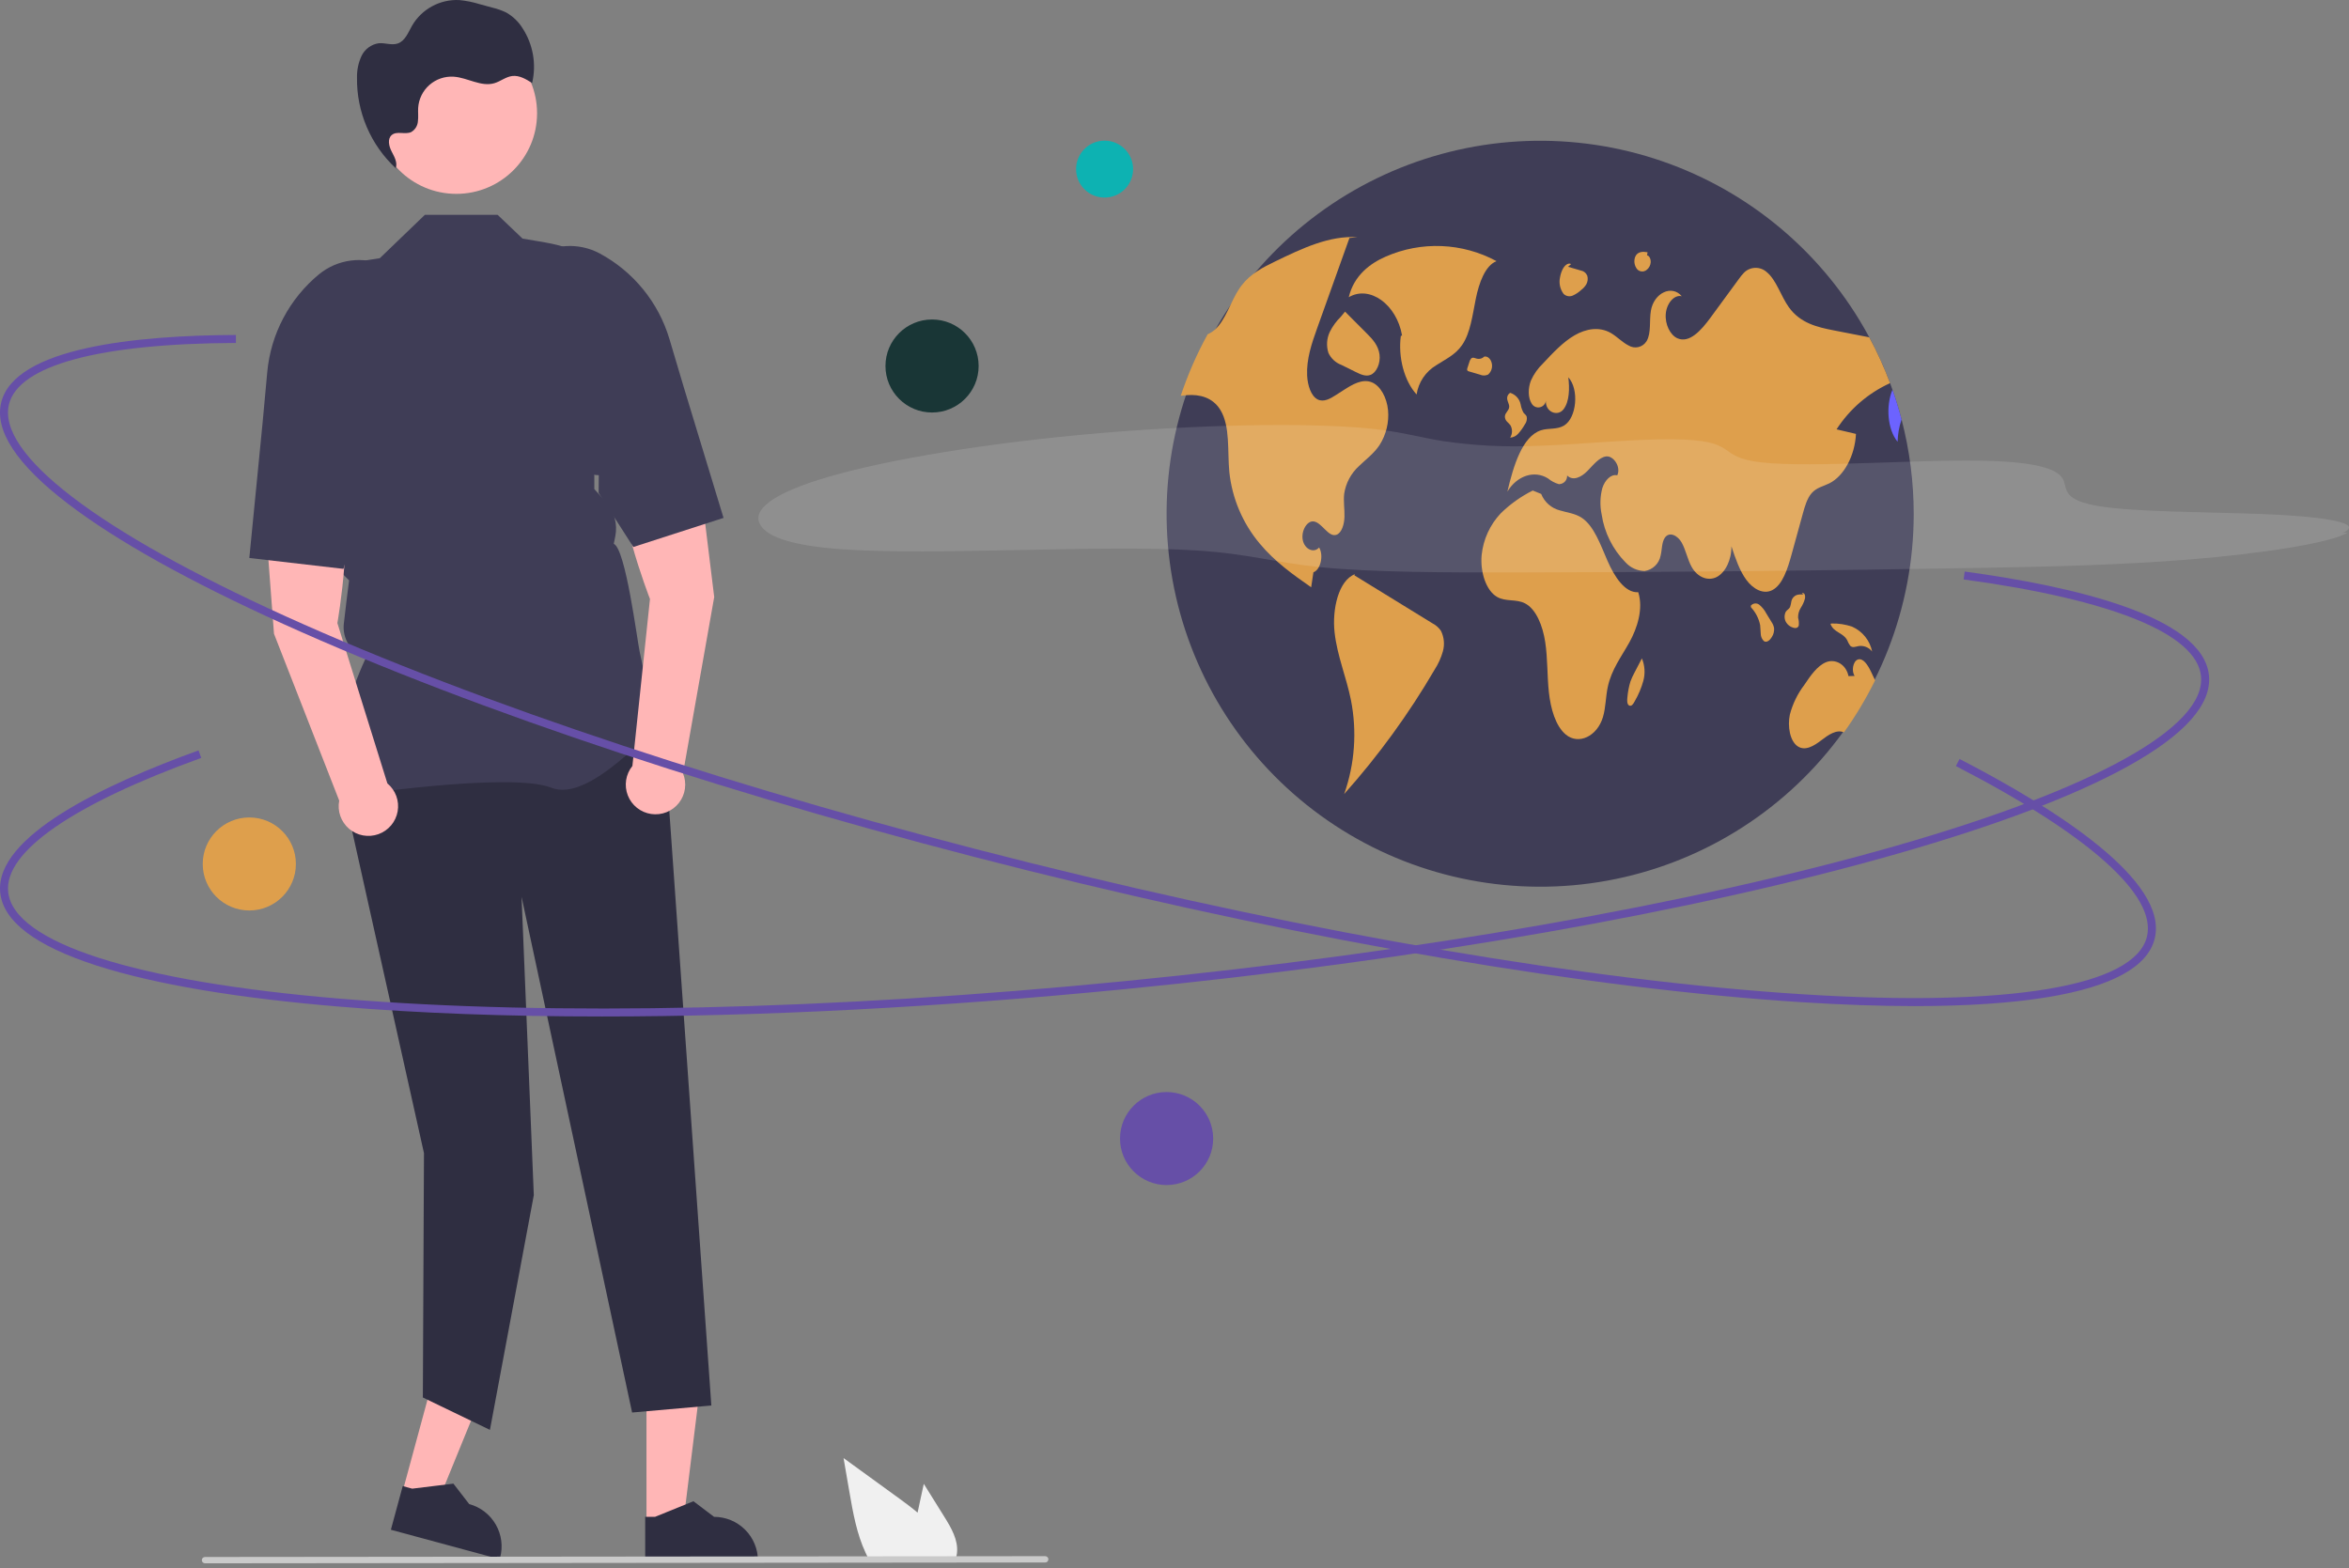 <svg width="358" height="239" viewBox="0 0 358 239" fill="none" xmlns="http://www.w3.org/2000/svg">
<rect x="0" y="0" width="358" height="239" fill="#808080" stroke="none"/>
<g clip-path="url(#clip0_76_749)">
<path d="M61.285 227.605L66.679 229.063L74.881 208.983L66.92 206.829L61.285 227.605Z" fill="#FFB6B6"/>
<path d="M59.571 233.172L76.158 237.658L76.215 237.449C76.678 235.739 76.443 233.915 75.56 232.379C74.677 230.842 73.22 229.719 71.508 229.256L71.507 229.256L69.1 226.141L62.824 226.907L61.377 226.516L59.571 233.172Z" fill="#2F2E41"/>
<path d="M98.528 232.278L104.116 232.278L106.774 210.754L98.526 210.755L98.528 232.278Z" fill="#FFB6B6"/>
<path d="M98.331 238.099L115.515 238.098V237.881C115.515 236.11 114.81 234.411 113.556 233.159C112.302 231.906 110.6 231.203 108.826 231.203H108.826L105.687 228.825L99.831 231.203L98.33 231.203L98.331 238.099Z" fill="#2F2E41"/>
<path d="M100.914 108.167L108.413 214.232L96.336 215.3L79.488 136.694L81.355 182.175L74.668 217.947L64.445 213.011L64.615 175.764L51.194 115.573L54.767 108.167H100.914Z" fill="#2F2E41"/>
<path d="M52.907 121.364L52.832 121.259C48.83 115.664 54.849 102.218 55.757 100.269C54.679 99.92 53.756 99.208 53.144 98.255C52.532 97.302 52.27 96.167 52.403 95.043L52.794 91.721L53.202 88.463L50.28 85.544L50.271 85.471L48.59 70.776L46.144 61.015C45.223 57.325 45.301 53.457 46.371 49.807C47.442 46.158 49.466 42.858 52.235 40.248L57.888 39.352L64.757 32.742H75.836L79.634 36.366C86.725 37.608 87.943 37.202 94.034 44.501L91.267 67.193L90.576 70.314L90.578 74.548L92.334 76.496C92.966 77.198 93.425 78.037 93.675 78.948C93.925 79.858 93.959 80.814 93.774 81.74L93.543 82.892C95.353 83.667 97.081 97.435 97.493 99.358L98.11 102.231C98.637 102.926 102.119 107.561 102.119 108.828C102.119 109.019 101.978 109.203 101.676 109.407C99.304 111.011 89.845 122.391 84.041 120.072C77.858 117.604 53.282 121.307 53.035 121.344L52.907 121.364Z" fill="#3F3D56"/>
<path d="M51.419 94.977C51.419 94.977 54.264 78.922 51.398 72.885L40.028 73.695L41.758 96.6L51.697 122.03C51.546 122.814 51.604 123.624 51.867 124.377C52.13 125.131 52.588 125.801 53.194 126.321C53.801 126.841 54.534 127.191 55.32 127.336C56.106 127.481 56.916 127.416 57.669 127.148C58.422 126.879 59.089 126.416 59.605 125.807C60.12 125.197 60.465 124.462 60.604 123.676C60.743 122.89 60.672 122.081 60.397 121.332C60.122 120.583 59.653 119.92 59.038 119.41L51.419 94.977Z" fill="#FFB6B6"/>
<path d="M40.028 64.37L40.731 56.718C40.996 53.838 41.829 51.038 43.181 48.481C44.533 45.923 46.378 43.658 48.61 41.815C49.997 40.679 51.675 39.952 53.453 39.718C55.232 39.483 57.041 39.75 58.675 40.489V40.489C60.885 41.504 62.625 43.32 63.545 45.568C64.465 47.816 64.496 50.329 63.631 52.599C61.004 59.481 61.952 66.759 56.828 67.646L57.385 70.291L52.347 86.709L37.997 85.049L40.028 64.37Z" fill="#3F3D56"/>
<path d="M96.381 116.752C95.878 117.372 95.549 118.114 95.426 118.903C95.303 119.691 95.392 120.498 95.683 121.241C95.973 121.985 96.456 122.638 97.081 123.135C97.706 123.632 98.452 123.955 99.242 124.072C100.033 124.188 100.84 124.093 101.583 123.797C102.325 123.501 102.975 123.014 103.468 122.386C103.961 121.757 104.278 121.01 104.388 120.22C104.498 119.429 104.397 118.624 104.094 117.885L108.85 91.002L106.053 68.204L94.744 69.633C93.118 76.115 99.059 91.302 99.059 91.302L96.381 116.752Z" fill="#FFB6B6"/>
<path d="M110.271 78.94L96.526 83.375L91.234 75.131L91.26 72.429C86.062 72.561 82.694 58.369 78.767 52.135C77.473 50.078 77.01 47.608 77.471 45.223C77.932 42.839 79.283 40.718 81.25 39.289V39.289C82.708 38.246 84.43 37.63 86.22 37.512C88.01 37.394 89.797 37.778 91.38 38.621V38.621C93.931 39.991 96.185 41.852 98.013 44.095C99.84 46.338 101.206 48.92 102.031 51.693L104.222 59.059L110.271 78.94Z" fill="#3F3D56"/>
<path d="M69.549 29.549C76.344 29.549 81.852 24.049 81.852 17.263C81.852 10.478 76.344 4.978 69.549 4.978C62.754 4.978 57.246 10.478 57.246 17.263C57.246 24.049 62.754 29.549 69.549 29.549Z" fill="#FFB6B6"/>
<path d="M60.62 25.923C60.513 25.829 60.412 25.728 60.307 25.632C60.303 25.642 60.302 25.652 60.298 25.662L60.62 25.923Z" fill="#2F2E41"/>
<path d="M79.632 4.29C79.02 3.307 78.174 2.492 77.168 1.918C76.481 1.585 75.758 1.329 75.014 1.156L73.067 0.625C72.07 0.317 71.043 0.111 70.004 0.01C68.56 -0.062 67.125 0.265 65.855 0.953C64.585 1.641 63.529 2.664 62.801 3.911C62.213 4.953 61.741 6.252 60.606 6.633C59.69 6.94 58.691 6.507 57.729 6.591C57.166 6.672 56.631 6.891 56.172 7.229C55.713 7.566 55.345 8.011 55.1 8.525C54.62 9.558 54.384 10.687 54.41 11.826C54.372 14.411 54.877 16.975 55.893 19.353C56.909 21.731 58.412 23.87 60.307 25.632C60.624 24.796 60.101 23.894 59.688 23.094C59.269 22.285 59.011 21.157 59.712 20.574C60.491 19.926 61.74 20.555 62.662 20.132C62.957 19.963 63.206 19.723 63.386 19.435C63.565 19.146 63.67 18.818 63.692 18.479C63.781 17.807 63.688 17.124 63.73 16.448C63.772 15.781 63.945 15.13 64.239 14.53C64.532 13.93 64.942 13.394 65.443 12.952C65.945 12.51 66.528 12.171 67.161 11.954C67.794 11.737 68.463 11.647 69.13 11.689C69.146 11.69 69.161 11.691 69.177 11.692C71.275 11.841 73.312 13.274 75.332 12.684C76.28 12.408 77.088 11.704 78.069 11.585C79.155 11.454 80.176 12.066 81.098 12.654C81.433 11.233 81.476 9.759 81.224 8.322C80.972 6.884 80.43 5.512 79.632 4.29V4.29Z" fill="#2F2E41"/>
<path d="M143.923 231.197L140.792 226.173L140.167 229.044C140.057 229.547 139.947 230.057 139.846 230.564C138.956 229.806 138.01 229.105 137.085 228.432C134.242 226.372 131.401 224.309 128.561 222.244L129.45 227.393C129.999 230.564 130.571 233.8 131.928 236.699C132.078 237.028 132.24 237.352 132.415 237.668H145.628C145.735 237.375 145.808 237.07 145.847 236.76C145.851 236.74 145.852 236.72 145.851 236.699C146.059 234.733 144.97 232.88 143.923 231.197Z" fill="#F0F0F0"/>
<path d="M159.297 238.162L31.241 238.287C31.113 238.286 30.991 238.235 30.901 238.144C30.81 238.054 30.76 237.931 30.76 237.804C30.76 237.676 30.81 237.554 30.901 237.463C30.991 237.373 31.113 237.322 31.241 237.321L159.297 237.196C159.424 237.197 159.547 237.248 159.637 237.339C159.727 237.429 159.778 237.552 159.778 237.679C159.778 237.807 159.727 237.929 159.637 238.02C159.547 238.11 159.424 238.161 159.297 238.162V238.162Z" fill="#CACACA"/>
<path d="M291.662 78.418C291.634 92.612 286.29 106.282 276.68 116.741C267.07 127.2 253.89 133.691 239.73 134.938C225.571 136.185 211.456 132.098 200.161 123.48C188.867 114.862 181.209 102.337 178.693 88.367C176.178 74.397 178.987 59.992 186.568 47.986C194.149 35.979 205.954 27.238 219.662 23.482C233.37 19.726 247.989 21.226 260.645 27.687C273.302 34.148 283.08 45.103 288.057 58.399C288.182 58.733 288.303 59.066 288.42 59.404V59.407C288.946 60.888 289.409 62.398 289.809 63.935C291.043 68.664 291.666 73.531 291.662 78.418V78.418Z" fill="#3F3D56"/>
<path d="M228.074 39.803C225.498 38.412 222.638 37.626 219.712 37.507C216.786 37.387 213.872 37.937 211.191 39.113C208.83 40.139 206.345 41.979 205.557 45.302C208.742 43.425 212.865 46.391 213.684 51.148L213.493 51.2C213.06 54.495 214.026 58.083 215.897 60.126C216.036 59.204 216.379 58.325 216.901 57.552C217.423 56.779 218.111 56.132 218.915 55.657C220.289 54.755 221.81 54.099 222.859 52.549C224.103 50.71 224.419 48.023 224.913 45.572C225.407 43.12 226.344 40.486 228.074 39.803Z" fill="#DE9F4C"/>
<path d="M210.246 67.843C209.364 69.165 208.186 69.995 207.129 71.028C205.908 72.137 205.107 73.632 204.861 75.261C204.728 76.412 204.935 77.582 204.906 78.746C204.877 79.909 204.489 81.219 203.696 81.509C202.444 81.96 201.489 79.639 200.203 79.477C199.181 79.35 198.26 80.956 198.556 82.348C198.853 83.741 200.244 84.358 201.043 83.448C201.766 84.66 201.257 86.857 200.171 87.229C200.056 87.992 199.942 88.752 199.83 89.515C197.085 87.598 194.312 85.649 191.978 82.841C189.382 79.745 187.772 75.945 187.354 71.928C187.052 68.701 187.501 65.009 186.017 62.526C184.829 60.539 182.791 60.1 180.957 60.224C180.622 60.246 180.285 60.284 179.951 60.326C181.032 57.082 182.406 53.942 184.055 50.946C184.428 50.785 184.775 50.57 185.084 50.306C186.79 48.86 187.548 45.931 188.933 43.906C189.023 43.775 189.115 43.648 189.21 43.524C190.628 41.677 192.525 40.726 194.359 39.842C198.419 37.874 202.597 35.88 206.883 36.153L205.664 36.271C204.24 40.252 202.816 44.233 201.39 48.214C201.174 48.825 200.955 49.436 200.734 50.049C199.926 52.313 199.091 54.723 199.216 57.257C199.289 58.758 199.811 60.361 200.804 60.876C201.731 61.353 202.744 60.768 203.638 60.189C204.017 59.947 204.393 59.706 204.772 59.461C206.132 58.586 207.638 57.69 209.074 58.275C210.389 58.809 211.36 60.593 211.545 62.516C211.714 64.386 211.258 66.26 210.246 67.843Z" fill="#DE9F4C"/>
<path d="M218.333 95.022C214.362 92.58 210.39 90.139 206.419 87.697L206.487 87.524C204.018 88.463 202.993 92.845 203.401 96.429C203.809 100.013 205.192 103.217 205.891 106.709C206.834 111.488 206.478 116.432 204.861 121.027C210.083 115.177 214.704 108.818 218.655 102.047C219.207 101.193 219.628 100.262 219.903 99.284C220.195 98.241 220.091 97.128 219.611 96.158C219.286 95.679 218.847 95.288 218.333 95.022Z" fill="#DE9F4C"/>
<path d="M202.66 50.603C202.194 51.602 202.122 52.741 202.459 53.791C202.851 54.638 203.561 55.295 204.436 55.62L206.631 56.706C207.361 57.068 208.147 57.433 208.892 57.135C209.789 56.777 210.411 55.372 210.25 54.067C210.079 52.679 209.203 51.724 208.392 50.911C207.258 49.773 206.124 48.636 204.99 47.498L204.351 48.279C203.66 48.953 203.088 49.738 202.66 50.603V50.603Z" fill="#DE9F4C"/>
<path d="M279.899 65.442C280.886 65.674 281.874 65.906 282.861 66.138C282.689 69.467 281.036 72.548 278.82 73.664C277.896 74.129 276.868 74.3 276.104 75.168C275.413 75.957 275.062 77.184 274.741 78.358C274.177 80.405 273.613 82.453 273.05 84.501C272.445 86.708 271.668 89.159 270.095 89.954C268.745 90.638 267.2 89.801 266.162 88.399C265.124 86.997 264.49 85.111 263.876 83.273C263.914 85.277 262.981 87.242 261.66 87.938C260.335 88.634 258.724 88.005 257.838 86.45C257.202 85.334 256.937 83.862 256.313 82.73C255.689 81.598 254.38 80.949 253.699 82.011C253.25 82.717 253.307 83.798 253.084 84.695C252.972 85.29 252.677 85.836 252.24 86.256C251.803 86.676 251.245 86.949 250.645 87.038C250.093 87.026 249.55 86.901 249.048 86.672C248.546 86.443 248.096 86.114 247.725 85.706C245.775 83.714 244.506 81.158 244.098 78.402C243.822 77.081 243.857 75.714 244.2 74.408C244.592 73.172 245.538 72.218 246.477 72.453C247.095 71.149 245.875 69.419 244.776 69.572C243.675 69.725 242.812 70.904 241.907 71.811C241.006 72.717 239.745 73.375 238.838 72.475C238.858 72.804 238.747 73.128 238.528 73.375C238.309 73.622 238.001 73.772 237.671 73.793C237.639 73.795 237.606 73.795 237.574 73.795C236.97 73.622 236.409 73.325 235.927 72.924C233.848 71.629 231.208 72.488 229.731 74.936C230.654 71.013 232.007 66.51 234.845 65.588C236.004 65.21 237.268 65.521 238.363 64.866C240.303 63.706 240.694 59.321 239.019 57.511C239.233 59.222 239.191 61.219 238.287 62.389C237.383 63.559 235.485 62.796 235.599 61.066C235.574 61.31 235.471 61.539 235.307 61.72C235.143 61.902 234.926 62.027 234.686 62.078C234.447 62.129 234.197 62.103 233.973 62.003C233.75 61.904 233.563 61.736 233.44 61.524C232.839 60.609 232.89 59.111 233.316 58.017C233.756 57.026 234.387 56.132 235.173 55.384C236.685 53.766 238.22 52.128 239.971 51.111C241.726 50.093 243.751 49.75 245.509 50.761C246.436 51.295 247.251 52.185 248.196 52.656C248.419 52.794 248.666 52.886 248.924 52.929C249.182 52.971 249.446 52.962 249.701 52.903C249.955 52.843 250.196 52.734 250.408 52.582C250.621 52.429 250.801 52.237 250.939 52.015C250.95 51.998 250.96 51.98 250.97 51.963C251.674 50.729 251.343 48.898 251.604 47.355C252.072 44.631 254.801 43.355 256.313 45.155C255.183 44.866 254.014 46.201 253.874 47.82C253.731 49.438 254.549 51.073 255.645 51.562C257.485 52.376 259.287 50.329 260.679 48.434C262.131 46.449 263.585 44.466 265.041 42.484C265.274 42.147 265.535 41.83 265.822 41.537C266.278 41.093 266.886 40.839 267.522 40.826C268.159 40.813 268.777 41.042 269.251 41.467C270.722 42.666 271.413 45.123 272.62 46.815C274.371 49.273 276.992 49.871 279.431 50.348C281.249 50.701 283.069 51.056 284.889 51.413C286.103 53.667 287.161 56.001 288.057 58.399C284.719 59.919 281.888 62.363 279.899 65.442Z" fill="#DE9F4C"/>
<path d="M289.809 63.934C289.436 65.033 289.232 66.181 289.204 67.34C287.643 65.439 287.395 61.874 288.42 59.407C288.946 60.888 289.409 62.398 289.809 63.934Z" fill="#6C63FF"/>
<path d="M285.777 103.7C284.413 106.466 282.826 109.117 281.033 111.627C279.887 111.137 278.654 112.012 277.581 112.832C276.46 113.691 275.113 114.527 273.964 113.745C272.789 112.943 272.41 110.702 272.782 108.924C273.211 107.285 273.959 105.746 274.986 104.396C275.941 102.972 276.963 101.493 278.291 100.94C279.622 100.387 281.332 101.169 281.721 103.058L282.663 103.026C282.135 102.301 282.412 100.8 283.122 100.536C283.94 100.228 284.65 101.35 285.134 102.342C285.351 102.791 285.57 103.242 285.777 103.7Z" fill="#DE9F4C"/>
<path d="M249.678 90.269C247.653 90.396 246.048 87.906 244.981 85.456C243.915 83.006 242.942 80.204 241.114 78.957C240.069 78.244 238.879 78.147 237.746 77.801C237.103 77.639 236.508 77.326 236.011 76.889C235.514 76.452 235.128 75.902 234.885 75.287L233.6 74.768C231.802 75.665 230.156 76.838 228.721 78.242C227.08 79.982 226.059 82.212 225.813 84.589C225.568 87.158 226.474 90.022 228.168 90.987C229.507 91.749 231.065 91.269 232.421 91.967C234.115 92.839 235.12 95.372 235.501 97.874C235.882 100.375 235.785 102.974 236.057 105.504C236.33 108.034 237.08 110.666 238.634 111.962C240.578 113.585 243.43 112.237 244.302 109.284C244.73 107.835 244.715 106.201 245.035 104.697C245.599 102.049 247.119 100.084 248.325 97.912C249.531 95.74 250.481 92.79 249.678 90.269Z" fill="#DE9F4C"/>
<path d="M229.659 64.249C229.848 64.423 230.024 64.61 230.187 64.808C230.355 65.098 230.44 65.427 230.435 65.762C230.429 66.096 230.332 66.422 230.154 66.706C230.398 66.692 230.637 66.628 230.855 66.517C231.073 66.406 231.265 66.252 231.42 66.063C231.79 65.643 232.115 65.185 232.391 64.698C232.52 64.531 232.613 64.339 232.662 64.133C232.712 63.928 232.717 63.714 232.677 63.507C232.581 63.234 232.355 63.118 232.196 62.913C231.976 62.512 231.826 62.076 231.752 61.625C231.664 61.202 231.46 60.812 231.162 60.499C230.865 60.185 230.485 59.961 230.067 59.851L230.168 59.871C229.995 59.973 229.859 60.127 229.778 60.31C229.697 60.494 229.676 60.699 229.717 60.895C229.779 61.292 230.034 61.621 230.009 62.026C229.972 62.608 229.39 62.881 229.354 63.463C229.348 63.755 229.458 64.037 229.659 64.249V64.249Z" fill="#DE9F4C"/>
<path d="M226.188 54.36L226.197 54.358C226.259 54.302 226.317 54.24 226.37 54.175L226.188 54.36Z" fill="#6C63FF"/>
<path d="M226.796 57.092C227.039 56.879 227.219 56.603 227.316 56.294C227.413 55.986 227.423 55.657 227.346 55.343C227.198 54.681 226.677 54.236 226.197 54.358C226.058 54.5 225.885 54.603 225.694 54.659C225.504 54.715 225.302 54.722 225.108 54.678C224.811 54.602 224.485 54.405 224.228 54.629C224.08 54.796 223.977 54.997 223.928 55.214C223.832 55.506 223.737 55.798 223.642 56.091C223.596 56.195 223.584 56.311 223.608 56.423C223.626 56.468 223.655 56.507 223.693 56.537C223.731 56.567 223.776 56.587 223.824 56.595C224.396 56.763 224.968 56.931 225.54 57.1C225.737 57.191 225.952 57.237 226.169 57.235C226.386 57.234 226.6 57.185 226.796 57.092V57.092Z" fill="#DE9F4C"/>
<path d="M269.988 94.803C269.723 94.37 269.459 93.938 269.194 93.506C268.935 93.005 268.579 92.56 268.149 92.195C268.056 92.117 267.948 92.058 267.832 92.021C267.716 91.985 267.594 91.972 267.472 91.982C267.351 91.993 267.233 92.027 267.126 92.084C267.018 92.14 266.922 92.217 266.844 92.31L266.83 92.327L266.862 92.574C267.57 93.332 268.053 94.272 268.256 95.289C268.316 95.731 268.295 96.188 268.348 96.632C268.354 96.837 268.4 97.04 268.484 97.228C268.568 97.416 268.688 97.585 268.838 97.727C269.254 98.005 269.743 97.595 270.04 97.095C270.305 96.685 270.424 96.197 270.377 95.711C270.311 95.385 270.179 95.076 269.988 94.803V94.803Z" fill="#DE9F4C"/>
<path d="M274.137 95.365C274.187 94.961 274.154 94.55 274.04 94.158C274.021 93.628 274.162 93.105 274.444 92.656C274.724 92.232 274.936 91.767 275.073 91.278C275.131 91.055 275.12 90.82 275.043 90.604C274.955 90.407 274.743 90.318 274.621 90.473L274.882 90.641C274.53 90.578 274.169 90.595 273.826 90.692C273.629 90.767 273.454 90.888 273.315 91.044C273.176 91.201 273.076 91.389 273.025 91.593C272.982 91.91 272.912 92.223 272.815 92.528C272.66 92.847 272.359 92.952 272.17 93.232C272.042 93.48 271.977 93.756 271.981 94.035C271.986 94.315 272.06 94.588 272.197 94.832C272.434 95.23 272.811 95.526 273.255 95.663C273.573 95.777 273.991 95.783 274.137 95.365Z" fill="#DE9F4C"/>
<path d="M281.525 97.591C281.64 97.89 281.794 98.172 281.983 98.43C282.336 98.786 282.817 98.567 283.246 98.481C283.636 98.42 284.034 98.465 284.4 98.611C284.766 98.758 285.086 99 285.324 99.313C285.158 98.485 284.795 97.708 284.265 97.048C283.736 96.389 283.056 95.866 282.282 95.523C281.277 95.176 280.217 95.01 279.153 95.035L278.971 95.081C279.435 96.427 280.889 96.397 281.525 97.591Z" fill="#DE9F4C"/>
<path d="M250.233 100.343L250.235 100.349L250.288 100.248L250.233 100.343Z" fill="#6C63FF"/>
<path d="M249.112 102.51C248.867 102.954 248.657 103.415 248.483 103.89C248.252 104.659 248.1 105.45 248.027 106.25C247.97 106.705 247.953 107.286 248.238 107.507C248.32 107.562 248.419 107.584 248.517 107.571C248.614 107.558 248.703 107.51 248.768 107.436C248.926 107.268 249.056 107.076 249.152 106.866C249.713 105.901 250.148 104.869 250.448 103.794C250.76 102.654 250.686 101.443 250.235 100.35C249.861 101.07 249.486 101.79 249.112 102.51Z" fill="#DE9F4C"/>
<path d="M238.299 44.794C238.477 44.968 238.702 45.085 238.947 45.133C239.191 45.181 239.444 45.156 239.674 45.062C240.151 44.853 240.589 44.565 240.968 44.208C241.282 43.976 241.549 43.686 241.753 43.354C241.865 43.155 241.937 42.936 241.965 42.71C241.992 42.483 241.975 42.253 241.913 42.034C241.825 41.823 241.685 41.638 241.506 41.497C241.327 41.355 241.115 41.262 240.89 41.225C240.255 41.037 239.62 40.849 238.984 40.661L239.444 40.248C238.971 39.994 238.448 40.464 238.153 41.046C237.963 41.426 237.831 41.832 237.761 42.251C237.661 42.688 237.657 43.142 237.75 43.581C237.842 44.021 238.03 44.434 238.299 44.794V44.794Z" fill="#DE9F4C"/>
<path d="M249.511 41.035C249.69 41.232 249.937 41.354 250.203 41.376C250.468 41.397 250.732 41.317 250.941 41.151C251.12 41.017 251.269 40.846 251.378 40.65C251.487 40.454 251.554 40.237 251.573 40.014C251.618 39.515 251.371 38.961 251.018 38.918L251.099 38.451C250.419 38.328 249.583 38.304 249.219 39.128C249.096 39.443 249.059 39.786 249.11 40.12C249.161 40.455 249.299 40.771 249.511 41.035V41.035Z" fill="#DE9F4C"/>
<g opacity="0.35">
<path opacity="0.35" d="M357.018 81.238C360.769 79.605 353.163 78.655 344.535 78.342C335.906 78.03 325.468 78.047 319.954 77.158C314.621 76.298 315.014 74.77 314.565 73.385C314.117 72 312.066 70.58 303.745 70.272C293.375 69.888 276.275 71.365 268.447 70.478C261.142 69.651 265.484 67.056 254.832 66.957C248.75 66.9 240.914 67.756 234.146 67.962C229.348 68.17 224.542 67.92 219.792 67.215C216.493 66.675 214.195 65.991 210.483 65.514C200.735 64.263 181.665 64.683 164.644 66.287C147.622 67.891 133.032 70.52 124.804 73.124C116.575 75.727 114.302 78.291 116.219 80.465C117.443 81.853 120.575 83.151 128.172 83.708C142.383 84.752 167.683 82.956 182.367 83.905C190.551 84.434 194.182 85.746 201.363 86.463C209.078 87.235 220.371 87.275 231.467 87.257C254.569 87.219 278.263 86.982 302.423 86.547C312.514 86.366 323.088 86.13 333.826 85.265C344.564 84.399 355.516 82.73 357.782 81.165" fill="white"/>
</g>
<path d="M291.819 153.354C286.576 153.354 280.829 153.156 274.579 152.761C242.251 150.711 200.376 143.583 156.668 132.692C112.96 121.801 72.64 108.447 43.138 95.09C28.766 88.584 17.736 82.425 10.354 76.784C2.538 70.812 -0.881 65.607 0.192 61.314C2.283 52.949 20.793 51.119 35.952 51.057L35.957 52.273C15.139 52.359 2.857 55.674 1.374 61.608C-0.514 69.167 14.891 80.966 43.641 93.983C73.079 107.31 113.324 120.638 156.963 131.512C200.601 142.386 242.399 149.501 274.657 151.546C306.159 153.545 325.31 150.355 327.199 142.797C328.767 136.522 318.429 127.277 298.089 116.766L298.649 115.686C313.428 123.323 330.584 134.278 328.381 143.092C327.308 147.385 321.841 150.376 312.133 151.981C306.598 152.896 299.8 153.354 291.819 153.354Z" fill="#664FA7"/>
<path d="M91.769 154.938C77.314 154.938 63.875 154.443 51.844 153.444C36.118 152.137 23.657 150.036 14.807 147.201C5.436 144.198 0.465 140.442 0.031 136.038C-0.815 127.459 16.003 119.525 30.26 114.38L30.674 115.525C11.095 122.59 0.643 129.833 1.243 135.92C2.007 143.672 20.487 149.617 51.945 152.231C84.156 154.907 126.546 153.959 171.307 149.559C216.067 145.16 257.829 137.838 288.9 128.942C319.244 120.254 336.208 110.825 335.444 103.073C334.81 96.636 321.962 91.398 299.267 88.322L299.431 87.117C315.921 89.352 335.765 93.913 336.657 102.954C337.091 107.358 332.948 112.009 324.344 116.778C316.216 121.283 304.404 125.769 289.236 130.111C258.097 139.027 216.258 146.363 171.426 150.77C143.302 153.534 116.102 154.938 91.769 154.938Z" fill="#664FA7"/>
<path d="M177.795 180.631C181.716 180.631 184.894 177.458 184.894 173.542C184.894 169.627 181.716 166.453 177.795 166.453C173.874 166.453 170.696 169.627 170.696 173.542C170.696 177.458 173.874 180.631 177.795 180.631Z" fill="#664FA7"/>
<path d="M37.997 138.778C41.918 138.778 45.096 135.604 45.096 131.689C45.096 127.774 41.918 124.6 37.997 124.6C34.077 124.6 30.898 127.774 30.898 131.689C30.898 135.604 34.077 138.778 37.997 138.778Z" fill="#DE9F4C"/>
<path d="M168.344 30.117C170.744 30.117 172.69 28.174 172.69 25.777C172.69 23.381 170.744 21.438 168.344 21.438C165.944 21.438 163.998 23.381 163.998 25.777C163.998 28.174 165.944 30.117 168.344 30.117Z" fill="#0DB2B2"/>
<path d="M142.05 62.876C145.971 62.876 149.149 59.702 149.149 55.787C149.149 51.872 145.971 48.698 142.05 48.698C138.129 48.698 134.95 51.872 134.95 55.787C134.95 59.702 138.129 62.876 142.05 62.876Z" fill="#193636"/>
</g>
<defs>
<clipPath id="clip0_76_749">
<rect width="358" height="238.287" fill="white"/>
</clipPath>
</defs>
</svg>
